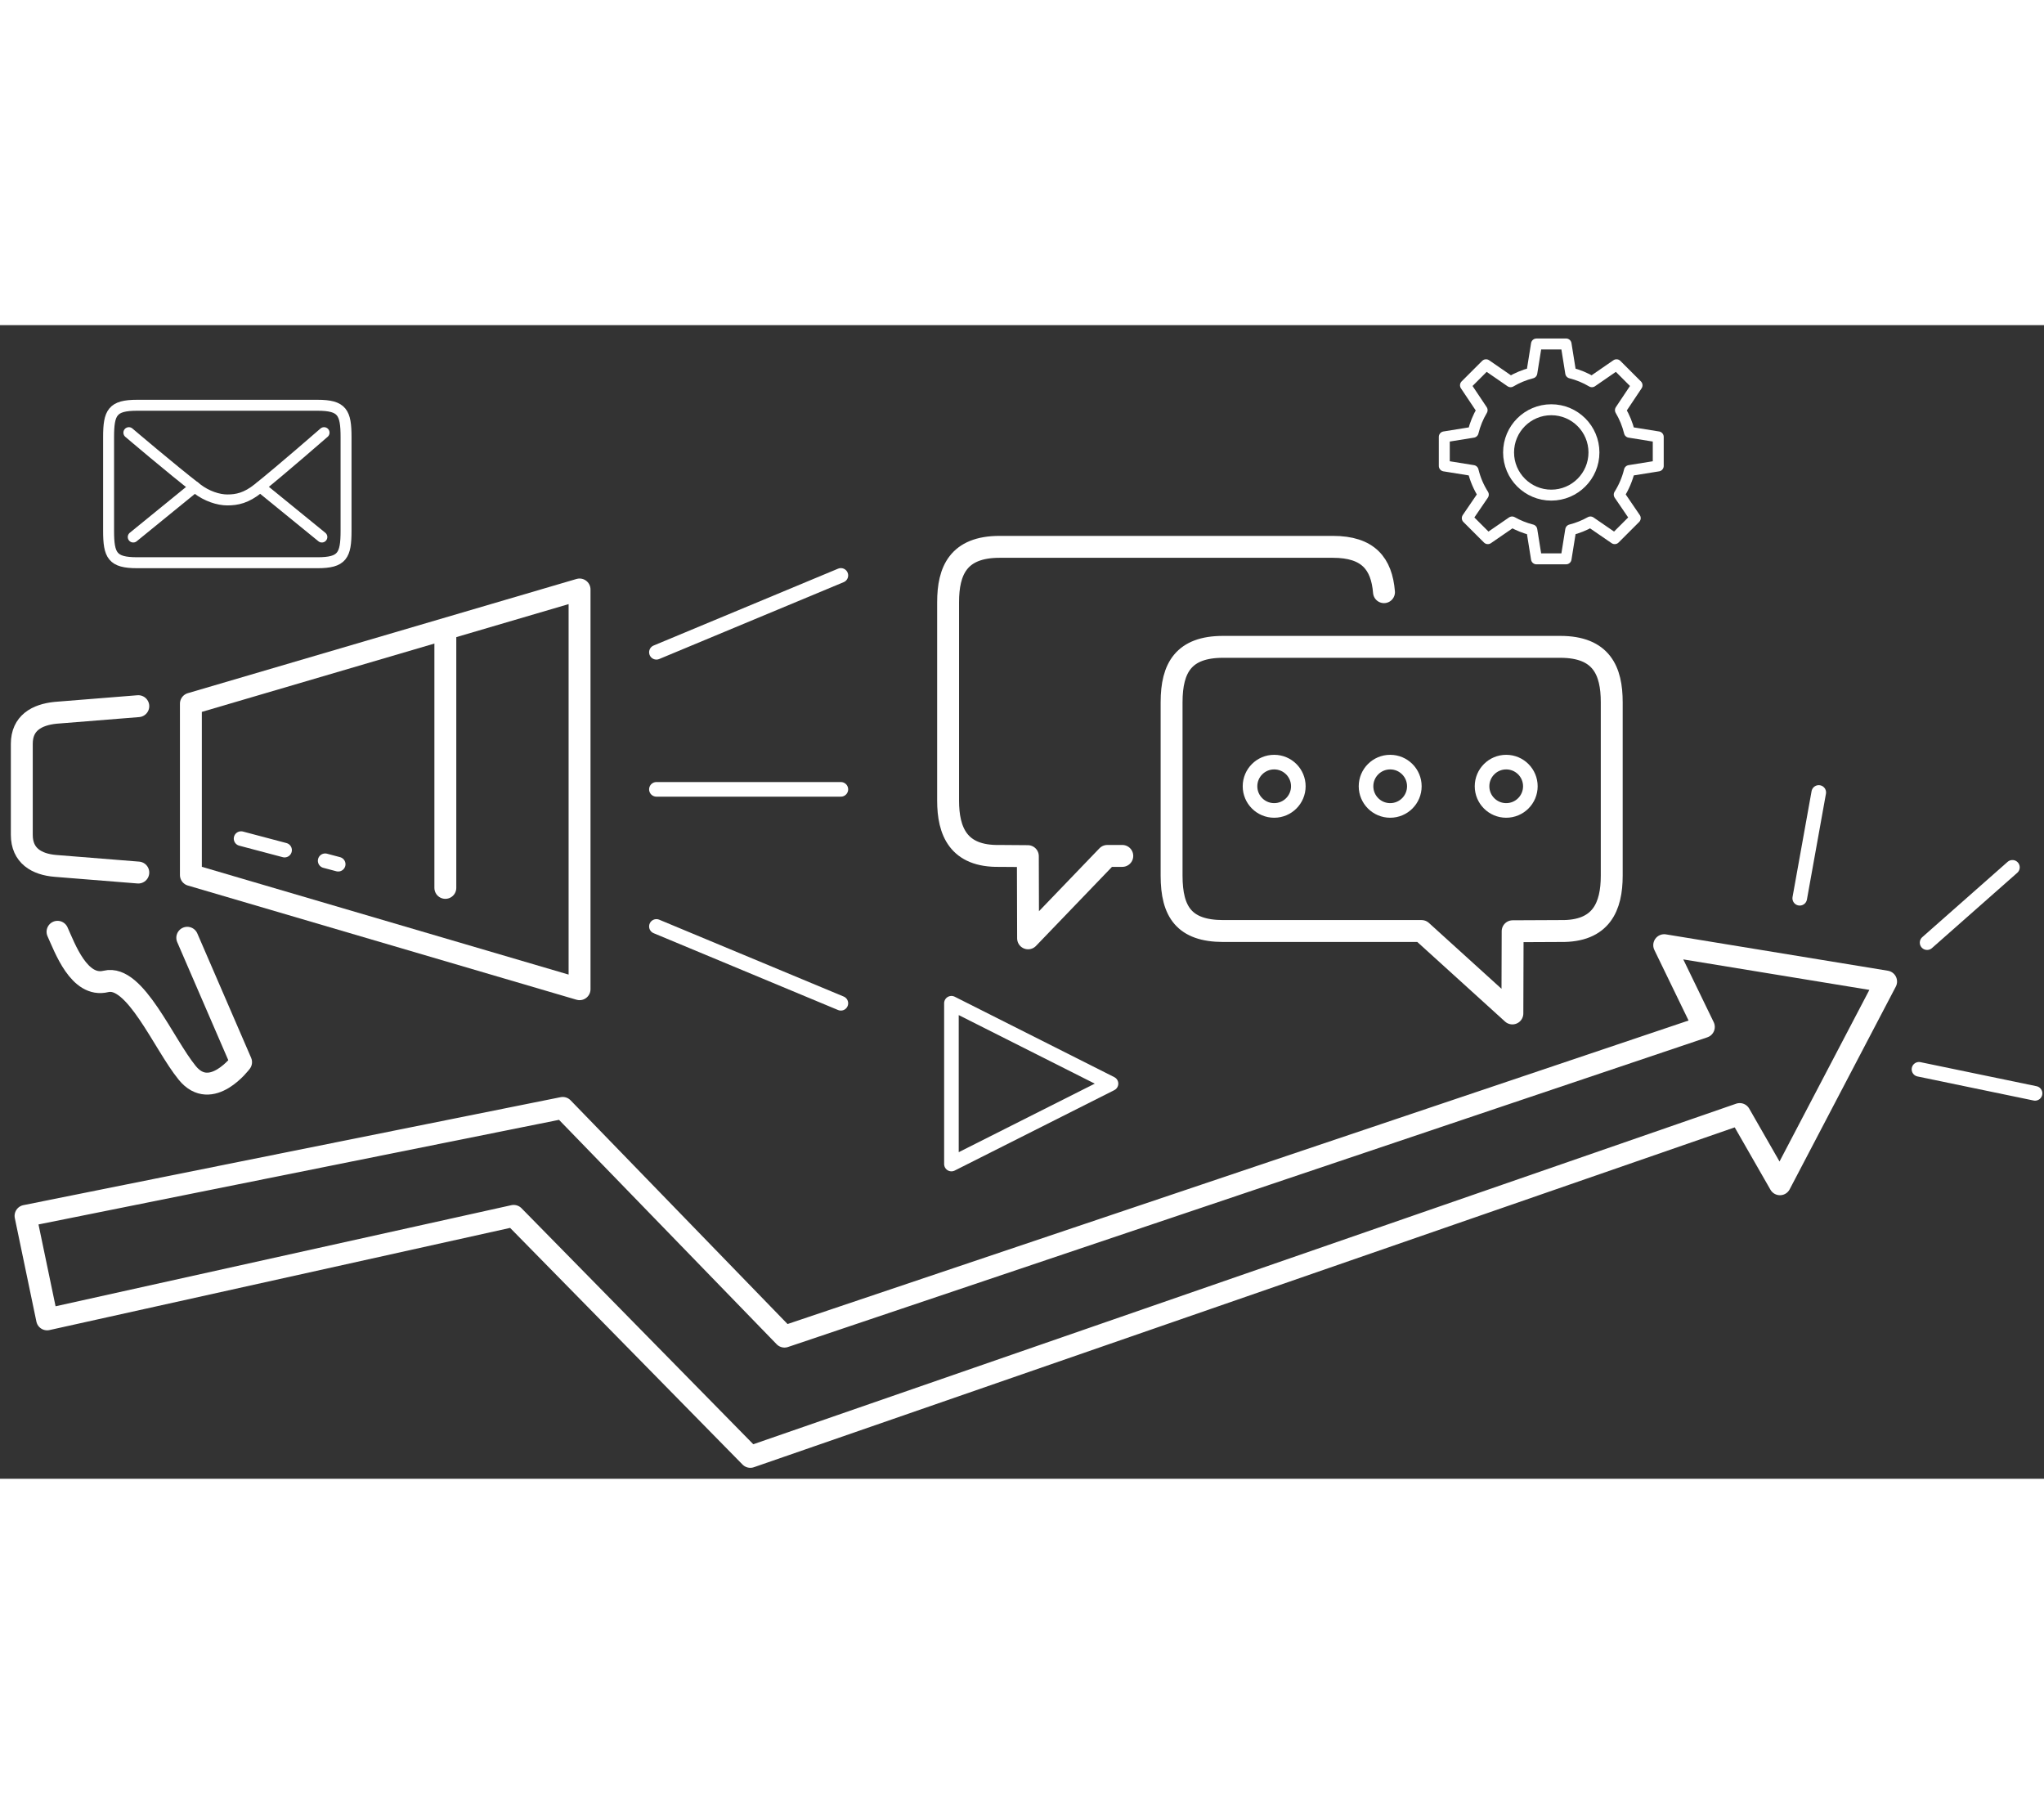 <?xml version="1.0" encoding="utf-8"?>
<!-- Generator: Adobe Illustrator 19.0.0, SVG Export Plug-In . SVG Version: 6.00 Build 0)  -->
<svg 
	version="1.1"
	id="Layer_1"
	xmlns="http://www.w3.org/2000/svg"
	xmlns:xlink="http://www.w3.org/1999/xlink"
	x="0px"
	y="0px"
	height="500"
	width="566.667"
	viewBox="0 0 560 316"
	enable-background="new 0 0 560 316"
	xml:space="preserve">
<rect x="0" y="0" width="560" height="316" fill="#333333" stroke="none"/>
<g>
	
		<path id="XMLID_25_" fill="none" stroke="#FFFFFF" stroke-width="6" stroke-linecap="round" stroke-linejoin="round" stroke-miterlimit="10" d="
		M320.983,150.805c0,9.952,3.513,15.123,14.096,15.158h54.382l24.889,22.577l0.071-22.516l13.054-0.061
		c11.332,0.23,14.095-6.796,14.095-15.158v-47.522c0-8.566-2.764-15.158-14.095-15.158h-92.396
		c-10.761,0-14.096,5.708-14.096,15.158V150.805z"/>
	
		<path id="XMLID_24_" fill="none" stroke="#FFFFFF" stroke-width="6" stroke-linecap="round" stroke-linejoin="round" stroke-miterlimit="10" d="
		M307.477,145.39h-4.101l-21.707,22.577l-0.066-22.518l-7.753-0.059c-11.332,0.23-14.096-6.799-14.096-15.16V75.886
		c0-8.566,2.764-15.155,14.096-15.155h91.336c9.675,0,13.348,4.614,13.99,12.415"/>
	
		<circle id="XMLID_23_" fill="none" stroke="#FFFFFF" stroke-width="4" stroke-linecap="round" stroke-linejoin="round" stroke-miterlimit="10" cx="380.873" cy="126.314" r="6.618"/>
	
		<circle id="XMLID_22_" fill="none" stroke="#FFFFFF" stroke-width="4" stroke-linecap="round" stroke-linejoin="round" stroke-miterlimit="10" cx="412.658" cy="126.314" r="6.618"/>
	
		<circle id="XMLID_21_" fill="none" stroke="#FFFFFF" stroke-width="4" stroke-linecap="round" stroke-linejoin="round" stroke-miterlimit="10" cx="349.089" cy="126.314" r="6.618"/>
	
		<polygon id="XMLID_20_" fill="none" stroke="#FFFFFF" stroke-width="6" stroke-linecap="round" stroke-linejoin="round" stroke-miterlimit="10" points="
		158.783,181.903 52.298,150.619 52.298,103.694 158.783,72.41 	"/>
	
		<line id="XMLID_19_" fill="none" stroke="#FFFFFF" stroke-width="6" stroke-linecap="round" stroke-linejoin="round" stroke-miterlimit="10" x1="122.012" y1="83.486" x2="122.012" y2="154.147"/>
	
		<path id="XMLID_18_" fill="none" stroke="#FFFFFF" stroke-width="6" stroke-linecap="round" stroke-linejoin="round" stroke-miterlimit="10" d="
		M37.892,149.945l-22.69-1.819c-5.163-0.418-9.229-2.801-9.229-8.5V114.69c0-5.699,4.101-7.97,9.229-8.5l22.69-1.819"/>
	
		<path id="XMLID_17_" fill="none" stroke="#FFFFFF" stroke-width="6" stroke-linecap="round" stroke-linejoin="round" stroke-miterlimit="10" d="
		M51.306,167.809l14.742,34.074c0,0-8.19,10.975-14.742,2.947c-6.552-8.025-14.281-27.016-22.278-25.063
		c-7.372,1.803-11.285-9.287-13.268-13.596"/>
	
		<line id="XMLID_16_" fill="none" stroke="#FFFFFF" stroke-width="4" stroke-linecap="round" stroke-linejoin="round" stroke-miterlimit="10" x1="66.048" y1="140.647" x2="77.968" y2="143.802"/>
	
		<line id="XMLID_15_" fill="none" stroke="#FFFFFF" stroke-width="4" stroke-linecap="round" stroke-linejoin="round" stroke-miterlimit="10" x1="89.086" y1="146.717" x2="92.655" y2="147.663"/>
	
		<line id="XMLID_14_" fill="none" stroke="#FFFFFF" stroke-width="4" stroke-linecap="round" stroke-linejoin="round" stroke-miterlimit="10" x1="179.839" y1="127.157" x2="230.375" y2="127.157"/>
	
		<line id="XMLID_13_" fill="none" stroke="#FFFFFF" stroke-width="4" stroke-linecap="round" stroke-linejoin="round" stroke-miterlimit="10" x1="179.839" y1="89.609" x2="230.375" y2="68.558"/>
	
		<line id="XMLID_12_" fill="none" stroke="#FFFFFF" stroke-width="4" stroke-linecap="round" stroke-linejoin="round" stroke-miterlimit="10" x1="179.839" y1="164.705" x2="230.375" y2="185.755"/>
	
		<path id="XMLID_11_" fill="none" stroke="#FFFFFF" stroke-width="3" stroke-linecap="round" stroke-linejoin="round" stroke-miterlimit="10" d="
		M94.809,56.338c0,6.773-1.041,8.742-7.812,8.742H37.564c-6.773,0-7.814-1.969-7.814-8.742c0-3.241,0-22.079,0-25.648
		c0-6.771,1.041-8.74,7.814-8.74h49.433c6.771,0,7.812,1.969,7.812,8.74C94.809,36.843,94.809,52.096,94.809,56.338z"/>
	
		<path id="XMLID_10_" fill="none" stroke="#FFFFFF" stroke-width="3" stroke-linecap="round" stroke-linejoin="round" stroke-miterlimit="10" d="
		M35.306,29.455c0,0,11.915,10.142,18.68,15.354c2.653,2.047,5.842,3.074,8.293,3.074c2.656,0,5.186-0.519,8.462-3.148
		c6.564-5.264,18.043-15.28,18.043-15.28"/>
	
		<line id="XMLID_9_" fill="none" stroke="#FFFFFF" stroke-width="3" stroke-linecap="round" stroke-linejoin="round" stroke-miterlimit="10" x1="36.505" y1="58.04" x2="53.354" y2="44.32"/>
	
		<line id="XMLID_8_" fill="none" stroke="#FFFFFF" stroke-width="3" stroke-linecap="round" stroke-linejoin="round" stroke-miterlimit="10" x1="88.182" y1="58.04" x2="71.332" y2="44.32"/>
	
		<polygon id="XMLID_7_" fill="none" stroke="#FFFFFF" stroke-width="4" stroke-linecap="round" stroke-linejoin="round" stroke-miterlimit="10" points="
		260.665,229.79 260.665,185.745 304.383,207.768 	"/>
	
		<polygon id="XMLID_6_" fill="none" stroke="#FFFFFF" stroke-width="6" stroke-linecap="round" stroke-linejoin="round" stroke-miterlimit="10" points="
		487.657,235.33 516.741,179.801 455.948,169.841 466.807,192.235 214.932,277.062 154.17,214.419 6.996,243.992 12.909,272.338 
		140.735,243.992 205.57,310 476.633,216.097 	"/>
	
		<path id="XMLID_5_" fill="none" stroke="#FFFFFF" stroke-width="3" stroke-linecap="round" stroke-linejoin="round" stroke-miterlimit="10" d="
		M436.698,34.875c0,6.452-5.238,11.691-11.694,11.691c-6.458,0-11.694-5.239-11.694-11.691c0-6.465,5.236-11.697,11.694-11.697
		C431.46,23.178,436.698,28.41,436.698,34.875z"/>
	
		<path id="XMLID_4_" fill="none" stroke="#FFFFFF" stroke-width="3" stroke-linecap="round" stroke-linejoin="round" stroke-miterlimit="10" d="
		M420.953,64.02l-1.274-7.941c-1.92-0.488-3.73-1.215-5.408-2.162l-6.646,4.569l-5.628-5.62l4.392-6.439
		c-1.271-2.003-2.223-4.221-2.797-6.591l-7.894-1.269V30.61l7.894-1.271c0.526-2.155,1.363-4.189,2.468-6.049l-4.557-6.814
		l5.626-5.621l6.738,4.647c1.788-1.061,3.741-1.875,5.812-2.398l1.274-7.94l8.103-0.007l1.274,7.947
		c2.066,0.523,4.021,1.334,5.809,2.398l6.738-4.647l5.624,5.621l-4.547,6.814c1.102,1.86,1.939,3.894,2.465,6.049l7.894,1.271v7.957
		l-7.899,1.269c-0.576,2.37-1.53,4.587-2.792,6.591l4.39,6.436l-5.626,5.624l-6.653-4.569c-1.678,0.94-3.488,1.674-5.403,2.162
		l-1.274,7.941H420.953z"/>
	
		<line id="XMLID_3_" fill="none" stroke="#FFFFFF" stroke-width="4" stroke-linecap="round" stroke-linejoin="round" stroke-miterlimit="10" x1="493.078" y1="156.989" x2="498.291" y2="128.007"/>
	
		<line id="XMLID_2_" fill="none" stroke="#FFFFFF" stroke-width="4" stroke-linecap="round" stroke-linejoin="round" stroke-miterlimit="10" x1="527.972" y1="169.146" x2="551.351" y2="148.517"/>
	
		<line id="XMLID_1_" fill="none" stroke="#FFFFFF" stroke-width="4" stroke-linecap="round" stroke-linejoin="round" stroke-miterlimit="10" x1="525.747" y1="203.841" x2="557.55" y2="210.43"/>
</g>
</svg>
